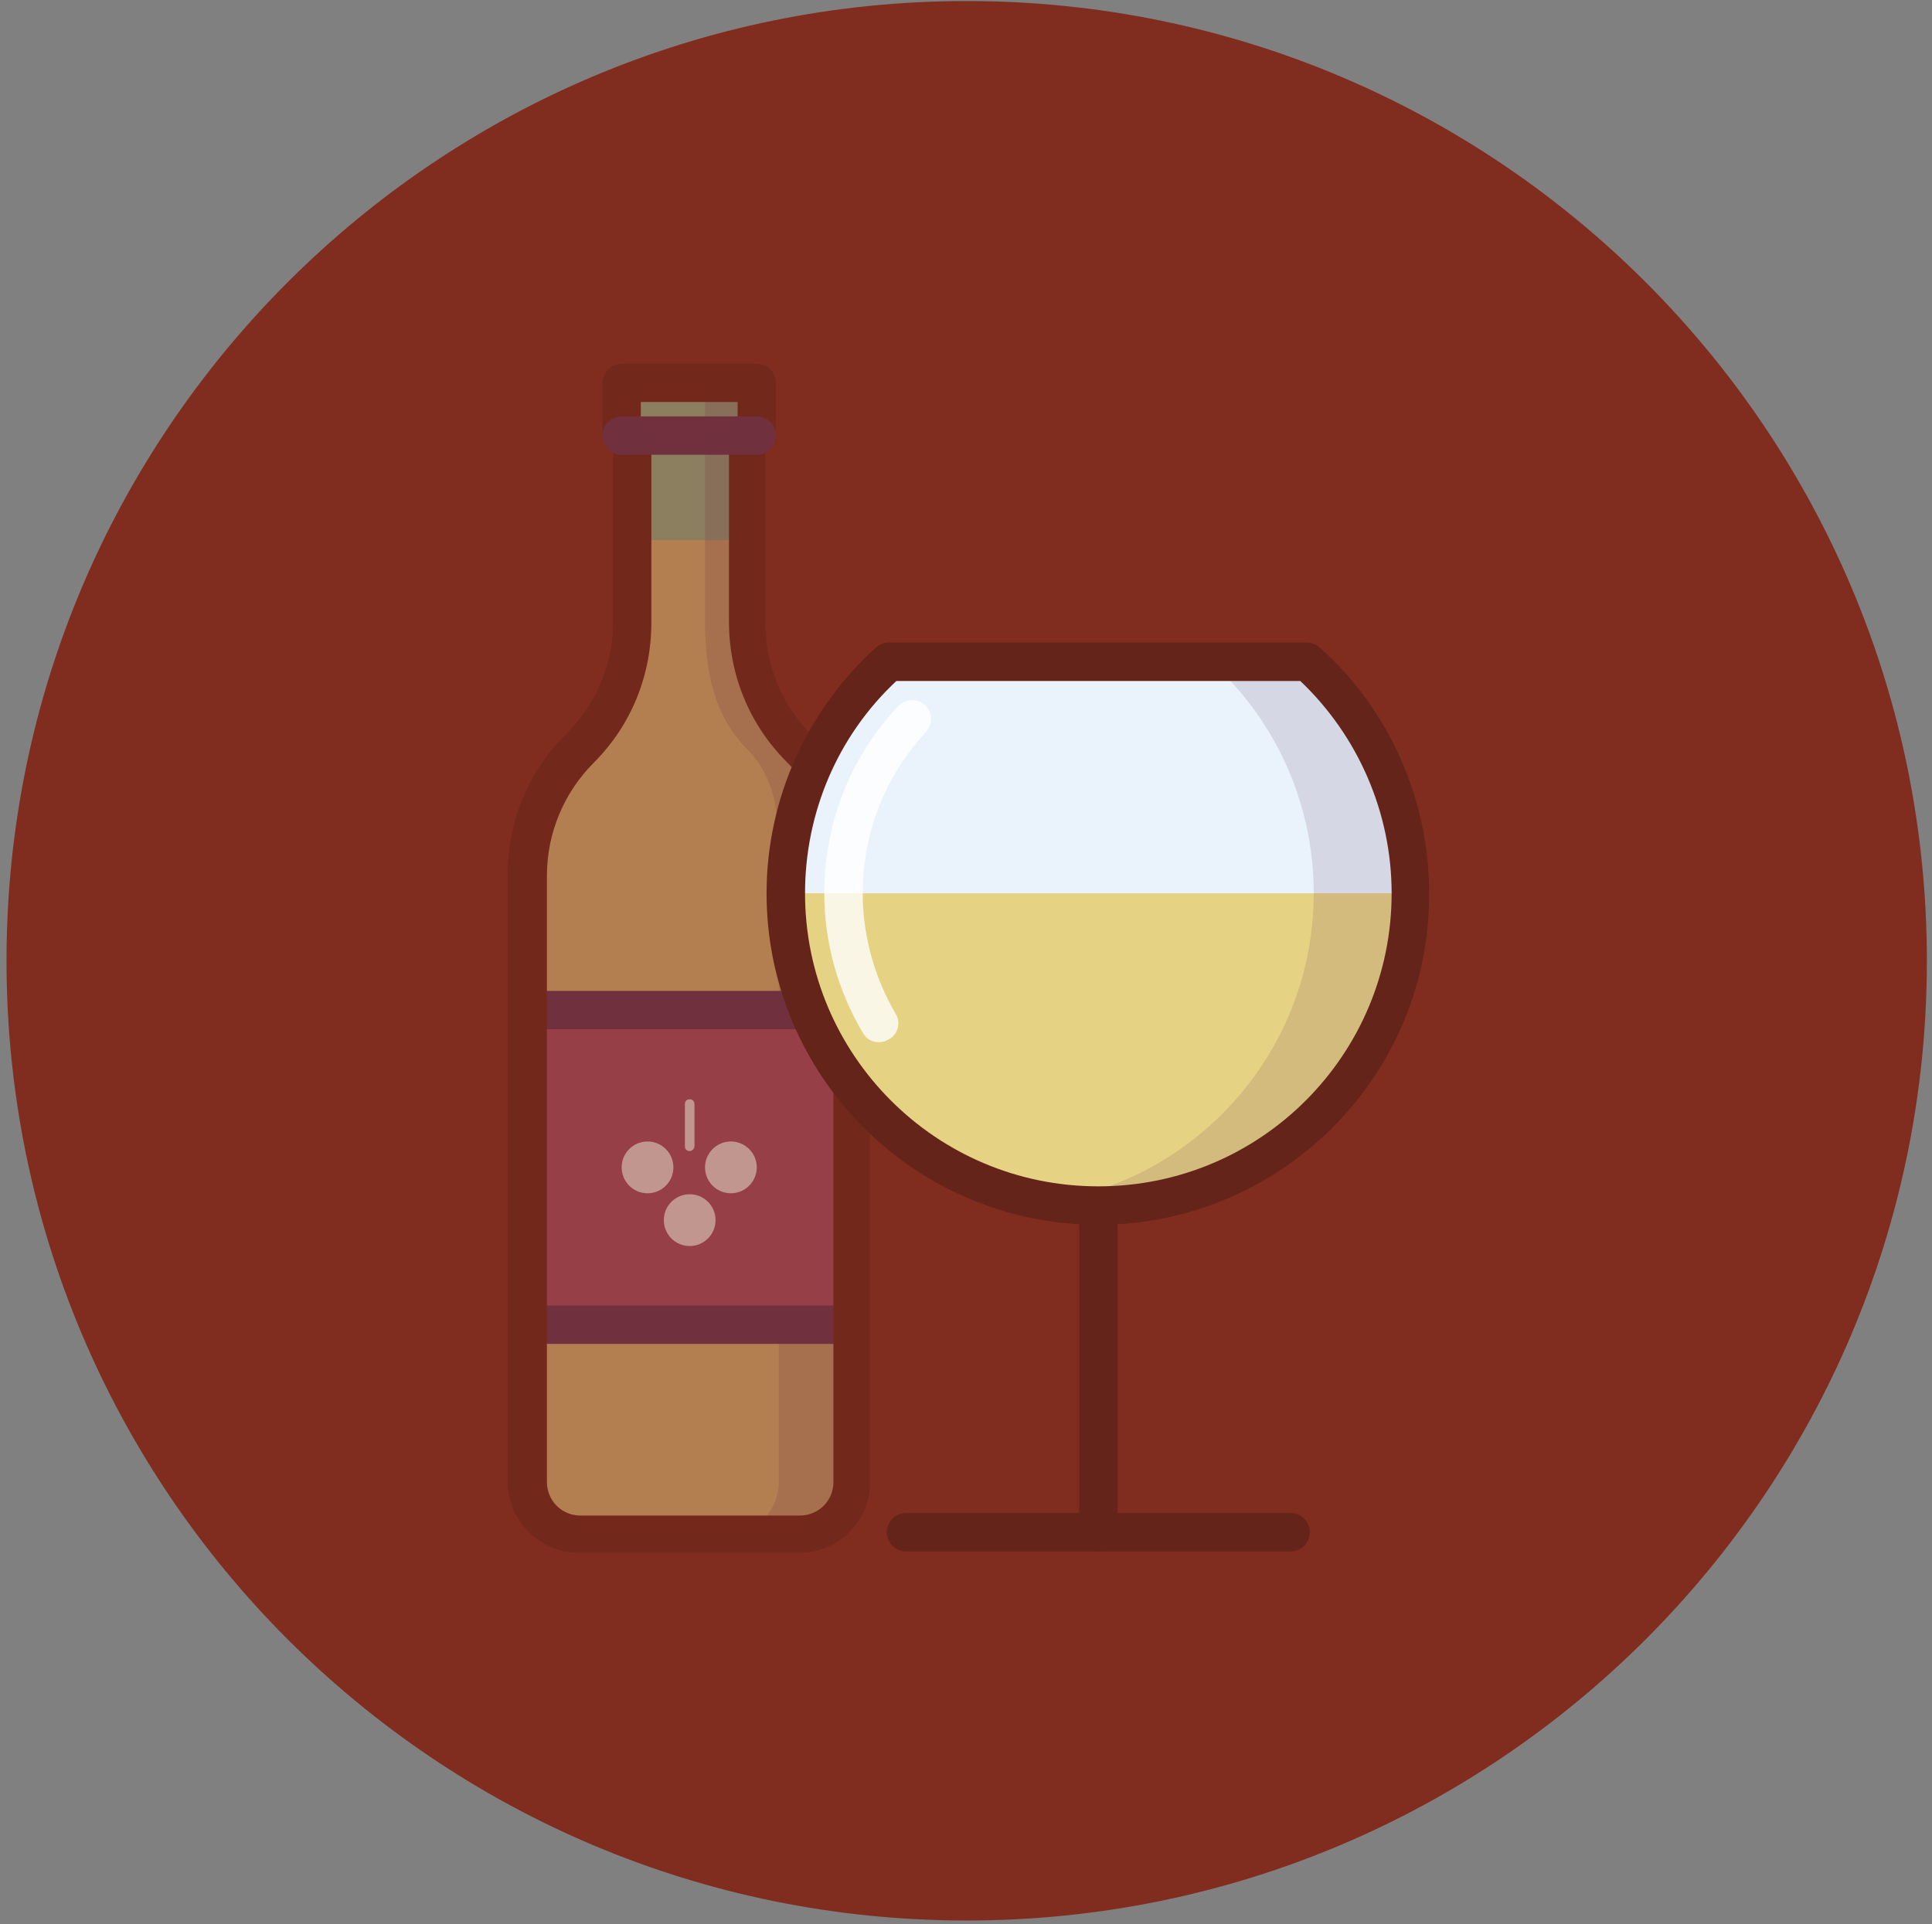 <?xml version="1.0" encoding="UTF-8"?>
<svg width="255px" height="254px" viewBox="0 0 255 254" version="1.1" xmlns="http://www.w3.org/2000/svg" xmlns:xlink="http://www.w3.org/1999/xlink">
    <rect x="0" y="0" width="255" height="254" fill="#808080" stroke="none"/>
    <!-- Generator: Sketch 51.2 (57519) - http://www.bohemiancoding.com/sketch -->
    <title>drink-icon</title>
    <desc>Created with Sketch.</desc>
    <defs>
        <polygon id="path-1" points="0.028 0.211 270.815 0.211 270.815 270.408 0.028 270.408"></polygon>
        <path d="M254.324,126.829 C254.324,196.8 197.584,253.52 127.591,253.52 C57.6,253.52 0.86,196.8 0.86,126.829 C0.86,56.858 57.6,0.138 127.591,0.138 C197.584,0.138 254.324,56.858 254.324,126.829" id="path-3"></path>
    </defs>
    <g id="Page-1" stroke="none" stroke-width="1" fill="none" fill-rule="evenodd">
        <g id="Machine-Learning" transform="translate(-385, -99)">
            <g id="drink-icon" transform="translate(377, 90)">
                <g id="Group">
                    <g id="Group-3">
                        <mask id="mask-2" fill="white">
                            <use xlink:href="#path-1"></use>
                        </mask>
                        <g id="Clip-2"></g>
                    </g>
                    <g id="last-word" transform="translate(8, 9)">
                        <mask id="mask-4" fill="white">
                            <use xlink:href="#path-3"></use>
                        </mask>
                        <use id="Mask" fill="#802D1F" xlink:href="#path-3"></use>
                    </g>
                </g>
                <g id="if_Drinks-49_1200439" transform="translate(75, 57)" fill-rule="nonzero">
                    <g id="Group" opacity="0.5">
                        <g>
                            <path d="M38.449,154.468 L9.486,154.468 C5.691,154.468 2.53,151.429 2.53,147.504 L2.53,67.485 C2.53,61.281 5.059,55.203 9.486,50.772 C13.912,46.467 16.442,40.39 16.442,34.185 L16.442,9.496 L15.051,9.496 L15.051,2.532 L32.884,2.532 L32.884,9.496 L31.619,9.496 L31.619,34.185 C31.619,40.39 34.149,46.467 38.575,50.898 C43.002,55.33 45.532,61.281 45.532,67.611 L45.532,147.631 C45.405,151.429 42.243,154.468 38.449,154.468 Z" id="Shape" fill="#98D1A2"></path>
                            <path d="M38.449,154.468 L9.486,154.468 C5.691,154.468 2.53,151.429 2.53,147.504 L2.53,67.485 C2.53,61.281 5.059,55.203 9.486,50.772 C13.912,46.467 16.442,40.39 16.442,34.185 L16.442,23.297 L31.619,23.297 L31.619,34.185 C31.619,40.39 34.149,46.467 38.575,50.898 C43.002,55.33 45.532,61.281 45.532,67.611 L45.532,147.631 C45.405,151.429 42.243,154.468 38.449,154.468 Z" id="Shape" fill="#E5D283"></path>
                            <g opacity="0.2" transform="translate(25.295, 2.532)" fill="#62345B" id="Shape">
                                <g>
                                    <path d="M13.154,48.366 C8.727,43.935 6.324,37.857 6.324,31.653 L6.324,0 L0.759,0 L0.759,31.653 C0.759,37.857 1.897,43.935 6.324,48.366 C10.751,52.798 10.498,58.748 10.498,65.079 L10.498,145.098 C10.498,148.897 7.462,152.062 3.541,152.062 L13.154,152.062 C16.948,152.062 20.11,149.023 20.11,145.098 L20.11,64.952 C20.11,58.748 17.58,52.798 13.154,48.366 Z"></path>
                                </g>
                            </g>
                            <rect id="Rectangle-path" fill="#AE516E" x="2.53" y="85.337" width="42.749" height="41.402"></rect>
                            <path d="M45.405,129.398 L2.53,129.398 C1.138,129.398 0,128.259 0,126.866 C0,125.473 1.138,124.334 2.53,124.334 L45.279,124.334 C46.67,124.334 47.808,125.473 47.808,126.866 C47.808,128.259 46.796,129.398 45.405,129.398 Z" id="Shape" fill="#62345B"></path>
                            <path d="M45.405,87.869 L2.53,87.869 C1.138,87.869 0,86.73 0,85.337 C0,83.944 1.138,82.805 2.53,82.805 L45.279,82.805 C46.67,82.805 47.808,83.944 47.808,85.337 C47.808,86.73 46.796,87.869 45.405,87.869 Z" id="Shape" fill="#62345B"></path>
                            <path d="M38.449,157 L9.486,157 C4.3,157 0,152.822 0,147.504 L0,67.485 C0,60.521 2.656,53.937 7.589,48.999 C11.636,45.074 13.912,39.756 13.912,34.185 L13.912,11.648 C13.154,11.269 12.521,10.382 12.521,9.369 L12.521,2.532 C12.521,1.14 13.66,0 15.051,0 L32.884,0 C34.275,0 35.414,1.14 35.414,2.532 L35.414,9.496 C35.414,10.509 34.908,11.395 34.022,11.775 L34.022,34.185 C34.022,39.756 36.172,45.074 40.22,49.126 C45.152,54.064 47.808,60.648 47.808,67.611 L47.808,147.631 C47.935,152.822 43.635,157 38.449,157 Z M17.58,7.217 C18.339,7.597 18.972,8.483 18.972,9.496 L18.972,34.185 C18.972,41.149 16.316,47.733 11.383,52.671 C7.462,56.596 5.186,61.914 5.186,67.611 L5.186,147.631 C5.186,150.036 7.083,152.062 9.612,152.062 L38.575,152.062 C40.979,152.062 43.002,150.163 43.002,147.631 L43.002,67.485 C43.002,61.914 40.852,56.596 36.805,52.544 C31.872,47.606 29.216,41.023 29.216,34.059 L29.216,9.496 C29.09,8.483 29.596,7.597 30.354,7.217 L30.354,5.065 L17.58,5.065 L17.58,7.217 Z" id="Shape" fill="#652419"></path>
                            <path d="M32.884,12.028 L15.051,12.028 C13.66,12.028 12.521,10.889 12.521,9.496 C12.521,8.103 13.66,6.964 15.051,6.964 L32.884,6.964 C34.275,6.964 35.414,8.103 35.414,9.496 C35.414,10.889 34.402,12.028 32.884,12.028 Z" id="Shape" fill="#62345B"></path>
                        </g>
                        <g transform="translate(14.98, 102.556)" fill="#FFFFFF" id="Oval">
                            <ellipse cx="3.485" cy="3.545" rx="3.415" ry="3.419"></ellipse>
                        </g>
                        <g transform="translate(25.295, 102.556)" fill="#FFFFFF" id="Oval">
                            <ellipse cx="4.174" cy="3.545" rx="3.415" ry="3.419"></ellipse>
                        </g>
                        <g transform="translate(20.236, 108.887)" fill="#FFFFFF" id="Oval">
                            <ellipse cx="3.794" cy="4.178" rx="3.415" ry="3.419"></ellipse>
                        </g>
                        <g transform="translate(22.766, 96.226)" fill="#FFFFFF" id="Shape">
                            <path d="M1.265,7.723 C0.885,7.723 0.632,7.47 0.632,7.09 L0.632,1.519 C0.632,1.14 0.885,0.886 1.265,0.886 C1.644,0.886 1.897,1.14 1.897,1.519 L1.897,7.09 C1.897,7.47 1.518,7.723 1.265,7.723 Z"></path>
                        </g>
                    </g>
                    <g id="Group" transform="translate(34.177, 36.313)">
                        <path d="M2.538,33.609 C2.538,56.439 20.943,74.829 43.789,74.829 C66.636,74.829 85.04,56.439 85.04,33.609 C85.04,21.434 79.836,10.527 71.459,3.044 L16.119,3.044 C7.742,10.527 2.538,21.434 2.538,33.609 Z" id="Shape" fill="#EAF3FB"></path>
                        <path d="M43.789,74.829 C66.509,74.829 85.04,56.439 85.04,33.609 L2.538,33.609 C2.538,56.439 20.943,74.829 43.789,74.829 Z" id="Shape" fill="#E5D283"></path>
                        <g opacity="0.15" transform="translate(36.808, 2.537)" fill="#62345B" id="Shape">
                            <g>
                                <path d="M34.524,0.507 L21.831,0.507 C30.208,7.99 35.412,19.024 35.412,31.073 C35.412,51.619 20.308,68.741 0.508,71.785 C2.538,72.165 4.696,72.292 6.854,72.292 C29.7,72.292 48.231,53.902 48.231,31.073 C48.231,18.897 42.901,7.99 34.524,0.507 Z"></path>
                            </g>
                        </g>
                        <path d="M43.789,77.365 C19.546,77.365 0,57.707 0,33.609 C0,21.18 5.331,9.385 14.469,1.141 C14.977,0.761 15.485,0.507 16.119,0.507 L71.332,0.507 C71.966,0.507 72.601,0.761 72.982,1.141 C82.247,9.385 87.451,21.307 87.451,33.609 C87.578,57.707 67.905,77.365 43.789,77.365 Z M17.135,5.58 C9.392,12.81 5.077,22.956 5.077,33.609 C5.077,54.917 22.339,72.292 43.789,72.292 C65.239,72.292 82.501,54.917 82.501,33.609 C82.501,22.956 78.059,12.81 70.443,5.58 L17.135,5.58 Z" id="Shape" fill="#652419"></path>
                        <path d="M43.789,120.487 C42.393,120.487 41.251,119.345 41.251,117.95 L41.251,76.097 C41.251,74.702 42.393,73.56 43.789,73.56 C45.185,73.56 46.328,74.702 46.328,76.097 L46.328,117.95 C46.328,119.345 45.185,120.487 43.789,120.487 Z" id="Shape" fill="#652419"></path>
                        <path d="M69.174,120.487 L18.404,120.487 C17.008,120.487 15.866,119.345 15.866,117.95 C15.866,116.555 17.008,115.414 18.404,115.414 L69.174,115.414 C70.57,115.414 71.713,116.555 71.713,117.95 C71.713,119.345 70.57,120.487 69.174,120.487 Z" id="Shape" fill="#652419"></path>
                        <g opacity="0.8" transform="translate(7.615, 7.61)" fill="#FFFFFF" id="Shape">
                            <path d="M7.235,45.658 C6.346,45.658 5.585,45.278 5.077,44.39 C1.777,38.809 0,32.468 0,26 C0,16.741 3.427,7.99 9.773,1.268 C10.789,0.254 12.312,0.254 13.327,1.141 C14.343,2.156 14.343,3.678 13.454,4.693 C7.996,10.527 5.077,18.136 5.077,26 C5.077,31.58 6.6,37.034 9.392,41.853 C10.154,42.995 9.773,44.644 8.504,45.278 C8.123,45.531 7.615,45.658 7.235,45.658 Z"></path>
                        </g>
                    </g>
                </g>
            </g>
        </g>
    </g>
</svg>